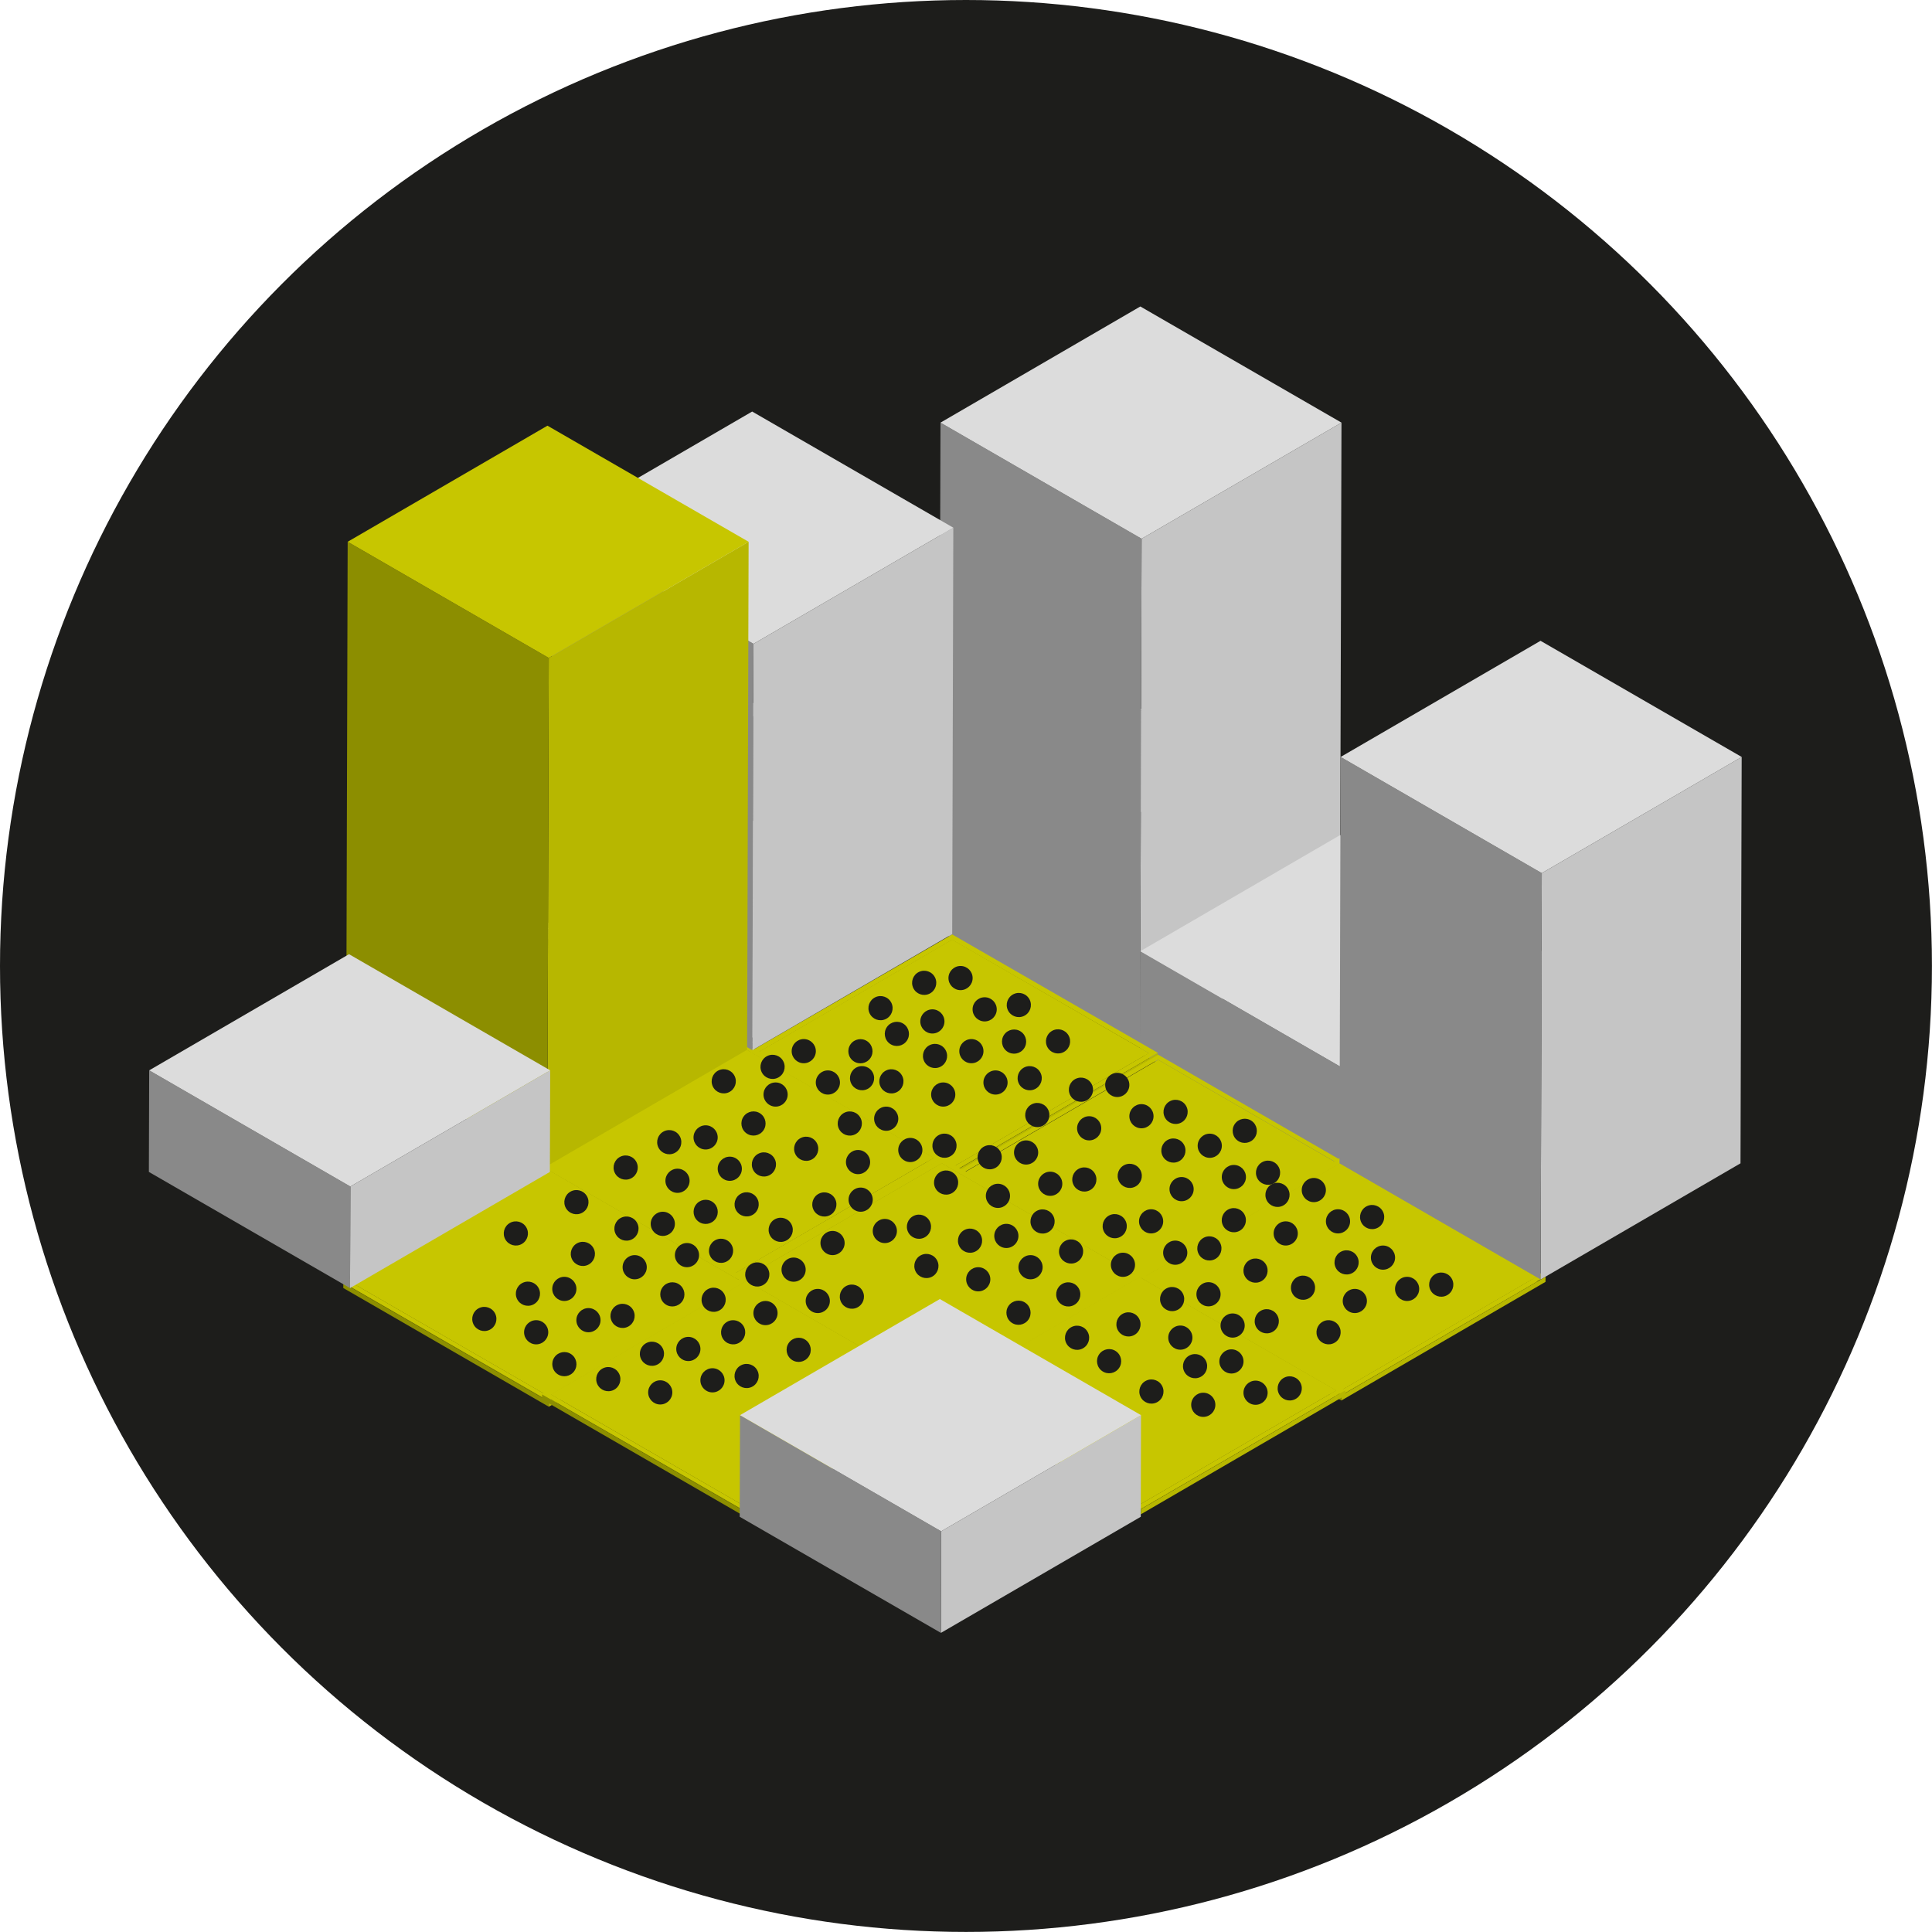 <svg xmlns="http://www.w3.org/2000/svg" viewBox="0 0 310.03 310.03"><defs><style>.cls-1{fill:#1d1d1b;}.cls-2{isolation:isolate;}.cls-3{fill:#7f7f7f;}.cls-4{fill:#898989;}.cls-5{fill:#c5c5c5;}.cls-6{fill:#dcdcdc;}.cls-7{fill:#8c8e00;}.cls-8{fill:#b7b700;}.cls-9{fill:#c7c600;}</style></defs><title>private</title><g id="Layer_5" data-name="Layer 5"><circle class="cls-1" cx="155.01" cy="155.01" r="155.01"/></g><g id="Layer_3" data-name="Layer 3"><g class="cls-2"><polygon class="cls-3" points="150.81 149.01 150.81 149.82 119.23 131.59 119.24 130.78 150.81 149.01"/><polygon class="cls-3" points="119.24 130.78 119.23 131.59 87.87 149.82 87.88 149 119.24 130.78"/><polygon class="cls-4" points="119.45 167.23 119.44 168.05 87.87 149.82 87.88 149 119.45 167.23"/><polygon class="cls-5" points="150.81 149.01 150.81 149.82 119.44 168.05 119.45 167.23 150.81 149.01"/><path class="cls-3" d="M596.67,315.14l33,19-32.77,19-33-19Zm.22,37.27,31.36-18.22L596.67,316l-31.36,18.22,31.57,18.23" transform="translate(-477.44 -185.18)"/><polygon class="cls-6" points="150.81 149.01 119.45 167.23 87.88 149 119.24 130.78 150.81 149.01"/><polygon class="cls-3" points="119.45 168.05 119.45 168.87 86.46 149.82 86.46 149 119.45 168.05"/><polygon class="cls-3" points="152.22 149.01 152.22 149.82 119.45 168.87 119.45 168.05 152.22 149.01"/></g><g class="cls-2"><polygon class="cls-5" points="183.33 113.88 183.28 130.19 151.21 148.82 151.26 132.52 183.33 113.88"/><polygon class="cls-4" points="151.26 132.52 151.21 148.82 118.94 130.19 118.99 113.89 151.26 132.52"/><polygon class="cls-6" points="183.33 113.88 151.26 132.52 118.99 113.89 151.06 95.25 183.33 113.88"/></g><g class="cls-2"><polygon class="cls-5" points="215.27 67.82 215.03 149.33 182.96 167.97 183.19 86.45 215.27 67.82"/><polygon class="cls-4" points="183.19 86.45 182.96 167.97 150.69 149.34 150.92 67.82 183.19 86.45"/><polygon class="cls-6" points="215.27 67.82 183.19 86.45 150.92 67.82 182.99 49.18 215.27 67.82"/></g><g class="cls-2"><polygon class="cls-5" points="247.33 152.63 247.28 168.94 215.21 187.57 215.26 171.27 247.33 152.63"/><polygon class="cls-4" points="215.26 171.27 215.21 187.57 182.94 168.94 182.99 152.64 215.26 171.27"/><polygon class="cls-6" points="247.33 152.63 215.26 171.27 182.99 152.64 215.06 134 247.33 152.63"/></g><g class="cls-2"><polygon class="cls-7" points="184.37 169 184.37 169.82 152.79 151.59 152.8 150.78 184.37 169"/><polygon class="cls-8" points="152.8 150.78 152.79 151.59 121.43 169.82 121.44 169 152.8 150.78"/><polygon class="cls-7" points="153.01 187.23 153 188.04 121.43 169.82 121.44 169 153.01 187.23"/><polygon class="cls-8" points="184.37 169 184.37 169.82 153 188.04 153.01 187.23 184.37 169"/><polygon class="cls-9" points="184.37 169 153.01 187.23 121.44 169 152.8 150.78 184.37 169"/><polygon class="cls-7" points="153.01 188.05 153.01 188.86 120.02 169.82 120.02 169 153.01 188.05"/><polygon class="cls-8" points="185.79 169 185.78 169.82 153.01 188.86 153.01 188.05 185.79 169"/><path class="cls-9" d="M630.24,335.13l33,19-32.78,19-33-19Zm.21,37.27,31.36-18.22L630.23,336l-31.36,18.22,31.57,18.23" transform="translate(-477.44 -185.18)"/></g><g class="cls-2"><polygon class="cls-7" points="219.84 189.69 219.84 190.51 185.88 170.9 185.88 170.08 219.84 189.69"/><polygon class="cls-8" points="185.88 170.08 185.88 170.9 152.14 190.5 152.14 189.69 185.88 170.08"/><polygon class="cls-7" points="186.1 209.3 186.1 210.12 152.14 190.5 152.14 189.69 186.1 209.3"/><polygon class="cls-8" points="219.84 189.69 219.84 190.51 186.1 210.12 186.1 209.3 219.84 189.69"/><polygon class="cls-9" points="219.84 189.69 186.1 209.3 152.14 189.69 185.88 170.08 219.84 189.69"/><polygon class="cls-7" points="186.11 210.12 186.11 210.93 150.72 190.5 150.73 189.69 186.11 210.12"/><polygon class="cls-8" points="221.26 189.69 221.25 190.51 186.11 210.93 186.11 210.12 221.26 189.69"/><path class="cls-9" d="M663.31,354.44l35.38,20.43L663.55,395.3l-35.38-20.43Zm.23,40,33.74-19.61-34-19.61-33.74,19.61,34,19.61" transform="translate(-477.44 -185.18)"/></g><g class="cls-2"><polygon class="cls-7" points="246.6 204.88 246.6 205.7 215.03 187.47 215.03 186.65 246.6 204.88"/><polygon class="cls-8" points="215.03 186.65 215.03 187.47 183.67 205.69 183.67 204.88 215.03 186.65"/><polygon class="cls-7" points="215.24 223.11 215.24 223.92 183.67 205.69 183.67 204.88 215.24 223.11"/><polygon class="cls-8" points="246.6 204.88 246.6 205.7 215.24 223.92 215.24 223.11 246.6 204.88"/><polygon class="cls-9" points="246.6 204.88 215.24 223.11 183.67 204.88 215.03 186.65 246.6 204.88"/><polygon class="cls-7" points="215.25 223.92 215.25 224.74 182.26 205.69 182.26 204.88 215.25 223.92"/><polygon class="cls-8" points="248.02 204.88 248.01 205.7 215.25 224.74 215.25 223.92 248.02 204.88"/><path class="cls-9" d="M692.47,371l33,19-32.77,19-33-19Zm.22,37.27L724,390.06l-31.57-18.23-31.36,18.22,31.57,18.23" transform="translate(-477.44 -185.18)"/></g><g class="cls-2"><polygon class="cls-7" points="149.88 185.8 149.88 186.61 115.92 167 115.92 166.19 149.88 185.8"/><polygon class="cls-8" points="115.92 166.19 115.92 167 82.17 186.61 82.17 185.8 115.92 166.19"/><polygon class="cls-7" points="116.14 205.41 116.14 206.22 82.17 186.61 82.17 185.8 116.14 205.41"/><polygon class="cls-8" points="149.88 185.8 149.88 186.61 116.14 206.22 116.14 205.41 149.88 185.8"/><path class="cls-9" d="M593.35,350.55,628.74,371,593.58,391.4,558.2,371Zm.23,40L627.32,371l-34-19.61L559.61,371l34,19.61" transform="translate(-477.44 -185.18)"/><polygon class="cls-9" points="149.88 185.8 116.14 205.41 82.17 185.8 115.92 166.19 149.88 185.8"/><polygon class="cls-7" points="116.14 206.23 116.14 207.04 80.76 186.61 80.76 185.8 116.14 206.23"/><polygon class="cls-8" points="151.3 185.8 151.29 186.61 116.14 207.04 116.14 206.23 151.3 185.8"/></g><g class="cls-2"><polygon class="cls-7" points="182.72 204.88 182.71 205.69 151.15 187.47 151.15 186.66 182.72 204.88"/><polygon class="cls-8" points="151.15 186.66 151.15 187.47 119.79 205.69 119.79 204.88 151.15 186.66"/><polygon class="cls-7" points="151.35 223.1 151.35 223.92 119.79 205.69 119.79 204.88 151.35 223.1"/><polygon class="cls-8" points="182.72 204.88 182.71 205.69 151.35 223.92 151.35 223.1 182.72 204.88"/><path class="cls-9" d="M628.58,371l33,19-32.77,19-33-19Zm.21,37.27,31.36-18.22-31.57-18.22-31.36,18.22,31.57,18.22" transform="translate(-477.44 -185.18)"/><polygon class="cls-9" points="182.72 204.88 151.35 223.1 119.79 204.88 151.15 186.66 182.72 204.88"/><polygon class="cls-7" points="151.36 223.92 151.36 224.74 118.37 205.69 118.38 204.88 151.36 223.92"/><polygon class="cls-8" points="184.13 204.88 184.13 205.69 151.36 224.74 151.36 223.92 184.13 204.88"/></g><g class="cls-2"><polygon class="cls-7" points="214.44 223.13 214.44 223.94 182.88 205.72 182.88 204.91 214.44 223.13"/><polygon class="cls-8" points="182.88 204.91 182.88 205.72 151.51 223.94 151.52 223.13 182.88 204.91"/><polygon class="cls-7" points="183.08 241.35 183.08 242.17 151.51 223.94 151.52 223.13 183.08 241.35"/><polygon class="cls-8" points="214.44 223.13 214.44 223.94 183.08 242.17 183.08 241.35 214.44 223.13"/><path class="cls-9" d="M660.31,389.26l33,19-32.77,19-33-19Zm.21,37.27,31.36-18.22-31.57-18.22L629,408.31l31.57,18.22" transform="translate(-477.44 -185.18)"/><polygon class="cls-9" points="214.44 223.13 183.08 241.35 151.52 223.13 182.88 204.91 214.44 223.13"/><polygon class="cls-7" points="183.09 242.17 183.09 242.99 150.1 223.94 150.1 223.13 183.09 242.17"/><polygon class="cls-8" points="215.86 223.13 215.85 223.94 183.09 242.99 183.09 242.17 215.86 223.13"/></g><g class="cls-2"><polygon class="cls-7" points="119.43 205.88 119.43 206.69 87.86 188.47 87.87 187.66 119.43 205.88"/><polygon class="cls-8" points="87.87 187.66 87.86 188.47 56.5 206.69 56.51 205.88 87.87 187.66"/><polygon class="cls-7" points="88.07 224.1 88.07 224.92 56.5 206.69 56.51 205.88 88.07 224.1"/><polygon class="cls-8" points="119.43 205.88 119.43 206.69 88.07 224.92 88.07 224.1 119.43 205.88"/><path class="cls-9" d="M565.3,372l33,19-32.77,19-33-19Zm.21,37.27,31.36-18.22L565.3,372.83l-31.36,18.22,31.57,18.22" transform="translate(-477.44 -185.18)"/><polygon class="cls-9" points="119.43 205.88 88.07 224.1 56.51 205.88 87.87 187.66 119.43 205.88"/><polygon class="cls-7" points="88.08 224.92 88.07 225.74 55.09 206.69 55.09 205.88 88.08 224.92"/><polygon class="cls-8" points="120.84 205.88 120.84 206.69 88.07 225.74 88.08 224.92 120.84 205.88"/></g><g class="cls-2"><polygon class="cls-7" points="151.34 223.76 151.34 224.57 119.77 206.35 119.78 205.53 151.34 223.76"/><polygon class="cls-8" points="119.78 205.53 119.77 206.35 88.41 224.58 88.41 223.76 119.78 205.53"/><polygon class="cls-7" points="119.98 241.99 119.97 242.8 88.41 224.58 88.41 223.76 119.98 241.99"/><polygon class="cls-8" points="151.34 223.76 151.34 224.57 119.97 242.8 119.98 241.99 151.34 223.76"/><polygon class="cls-9" points="151.34 223.76 119.98 241.99 88.41 223.76 119.78 205.53 151.34 223.76"/><polygon class="cls-7" points="119.98 242.8 119.98 243.62 86.99 224.57 86.99 223.76 119.98 242.8"/><polygon class="cls-8" points="152.75 223.76 152.75 224.57 119.98 243.62 119.98 242.8 152.75 223.76"/><path class="cls-9" d="M597.2,389.89l33,19-32.78,19-33-19Zm.21,37.27,31.37-18.23-31.57-18.22-31.37,18.23,31.57,18.22" transform="translate(-477.44 -185.18)"/></g><g class="cls-2"><polygon class="cls-5" points="279.49 121.47 279.3 186.68 247.23 205.32 247.41 140.11 279.49 121.47"/><polygon class="cls-4" points="247.41 140.11 247.23 205.32 214.95 186.68 215.13 121.47 247.41 140.11"/><polygon class="cls-6" points="279.49 121.47 247.41 140.11 215.13 121.47 247.21 102.83 279.49 121.47"/></g><g class="cls-2"><polygon class="cls-5" points="152.98 84.68 152.8 149.89 120.73 168.53 120.91 103.32 152.98 84.68"/><polygon class="cls-4" points="120.91 103.32 120.73 168.53 88.44 149.89 88.63 84.68 120.91 103.32"/><polygon class="cls-6" points="152.98 84.68 120.91 103.32 88.63 84.68 120.7 66.04 152.98 84.68"/></g><g class="cls-2"><polygon class="cls-8" points="120.13 86.94 119.89 168.46 87.83 187.09 88.06 105.58 120.13 86.94"/><polygon class="cls-7" points="88.06 105.58 87.83 187.09 55.56 168.46 55.79 86.94 88.06 105.58"/><polygon class="cls-9" points="120.13 86.94 88.06 105.58 55.79 86.94 87.85 68.31 120.13 86.94"/></g><g class="cls-2"><polygon class="cls-5" points="88.29 171.76 88.24 188.06 56.17 206.7 56.22 190.4 88.29 171.76"/><polygon class="cls-4" points="56.22 190.4 56.17 206.7 23.89 188.06 23.94 171.76 56.22 190.4"/><polygon class="cls-6" points="88.29 171.76 56.22 190.4 23.94 171.76 56.01 153.12 88.29 171.76"/></g><g class="cls-2"><polygon class="cls-5" points="183.1 227.09 183.06 243.4 150.99 262.03 151.03 245.73 183.1 227.09"/><polygon class="cls-4" points="151.03 245.73 150.99 262.03 118.7 243.4 118.75 227.09 151.03 245.73"/><polygon class="cls-6" points="183.1 227.09 151.03 245.73 118.75 227.09 150.82 208.46 183.1 227.09"/></g></g><g id="people"><circle class="cls-1" cx="149.62" cy="163.91" r="1.94"/><circle class="cls-1" cx="158.01" cy="161.97" r="1.94"/><circle class="cls-1" cx="154.14" cy="156.95" r="1.94"/><circle class="cls-1" cx="625.74" cy="342.88" r="1.94" transform="translate(-564.05 116.88) rotate(-25.44)"/><circle class="cls-1" cx="618.74" cy="346.94" r="1.94" transform="translate(-566.48 114.27) rotate(-25.44)"/><circle class="cls-1" cx="640.93" cy="346.44" r="1.94" transform="translate(-564.11 123.75) rotate(-25.44)"/><circle class="cls-1" cx="151.36" cy="175.64" r="1.94"/><circle class="cls-1" cx="159.75" cy="173.71" r="1.94"/><circle class="cls-1" cx="155.88" cy="168.68" r="1.94"/><circle class="cls-1" cx="627.48" cy="354.61" r="1.94" transform="translate(-568.92 118.77) rotate(-25.44)"/><circle class="cls-1" cx="620.48" cy="358.68" r="1.94" transform="translate(-571.35 116.16) rotate(-25.44)"/><circle class="cls-1" cx="642.67" cy="358.18" r="1.94" transform="translate(-568.98 125.64) rotate(-25.44)"/><circle class="cls-1" cx="174.78" cy="181.06" r="1.94"/><circle class="cls-1" cx="183.17" cy="179.12" r="1.94"/><circle class="cls-1" cx="179.29" cy="174.1" r="1.94"/><circle class="cls-1" cx="650.9" cy="360.03" r="1.94" transform="translate(-568.98 129.35) rotate(-25.44)"/><circle class="cls-1" cx="643.9" cy="364.09" r="1.94" transform="translate(-571.41 126.74) rotate(-25.44)"/><circle class="cls-1" cx="666.09" cy="363.59" r="1.94" transform="translate(-569.04 136.22) rotate(-25.44)"/><circle class="cls-1" cx="137.69" cy="186.48" r="1.94"/><circle class="cls-1" cx="146.08" cy="184.54" r="1.94"/><circle class="cls-1" cx="142.21" cy="179.52" r="1.94"/><circle class="cls-1" cx="613.81" cy="365.45" r="1.94" transform="translate(-574.91 113.95) rotate(-25.44)"/><circle class="cls-1" cx="606.81" cy="369.51" r="1.94" transform="translate(-577.33 111.33) rotate(-25.44)"/><circle class="cls-1" cx="629" cy="369.01" r="1.94" transform="translate(-574.96 120.82) rotate(-25.44)"/><circle class="cls-1" cx="124.46" cy="175.64" r="1.94"/><circle class="cls-1" cx="132.85" cy="173.71" r="1.94"/><circle class="cls-1" cx="128.98" cy="168.68" r="1.94"/><circle class="cls-1" cx="601.41" cy="356.36" r="1.94" transform="translate(-572.2 107.74) rotate(-25.44)"/><circle class="cls-1" cx="593.58" cy="358.68" r="1.94" transform="translate(-573.96 104.6) rotate(-25.44)"/><circle class="cls-1" cx="615.77" cy="358.18" r="1.94" transform="translate(-571.59 114.08) rotate(-25.44)"/><circle class="cls-1" cx="108.72" cy="189.48" r="1.94"/><circle class="cls-1" cx="117.11" cy="187.55" r="1.94"/><circle class="cls-1" cx="113.23" cy="182.52" r="1.94"/><circle class="cls-1" cx="584.84" cy="368.45" r="1.94" transform="translate(-579.01 101.79) rotate(-25.44)"/><circle class="cls-1" cx="577.84" cy="372.52" r="1.94" transform="translate(-581.43 99.18) rotate(-25.44)"/><circle class="cls-1" cx="600.02" cy="372.02" r="1.94" transform="translate(-579.06 108.66) rotate(-25.44)"/><circle class="cls-1" cx="133.6" cy="199.47" r="1.94"/><circle class="cls-1" cx="141.99" cy="197.54" r="1.94"/><circle class="cls-1" cx="138.11" cy="192.51" r="1.94"/><circle class="cls-1" cx="609.72" cy="378.44" r="1.94" transform="translate(-580.88 113.45) rotate(-25.44)"/><circle class="cls-1" cx="602.72" cy="382.51" r="1.94" transform="translate(-583.31 110.84) rotate(-25.44)"/><circle class="cls-1" cx="624.9" cy="382.01" r="1.94" transform="translate(-580.94 120.32) rotate(-25.44)"/><circle class="cls-1" cx="160.14" cy="191.9" r="1.94"/><circle class="cls-1" cx="168.53" cy="189.96" r="1.94"/><circle class="cls-1" cx="164.66" cy="184.94" r="1.94"/><circle class="cls-1" cx="636.26" cy="370.86" r="1.94" transform="translate(-575.06 124.12) rotate(-25.44)"/><circle class="cls-1" cx="629.26" cy="374.93" r="1.94" transform="translate(-577.48 121.5) rotate(-25.44)"/><circle class="cls-1" cx="651.45" cy="374.43" r="1.94" transform="translate(-575.12 130.99) rotate(-25.44)"/><circle class="cls-1" cx="189.61" cy="190.82" r="1.94"/><circle class="cls-1" cx="198" cy="188.88" r="1.94"/><circle class="cls-1" cx="194.13" cy="183.86" r="1.94"/><circle class="cls-1" cx="665.73" cy="369.79" r="1.94" transform="translate(-571.73 136.67) rotate(-25.44)"/><circle class="cls-1" cx="658.73" cy="373.85" r="1.94" transform="translate(-574.16 134.06) rotate(-25.44)"/><circle class="cls-1" cx="680.92" cy="373.35" r="1.94" transform="translate(-571.79 143.54) rotate(-25.44)"/><circle class="cls-1" cx="206.32" cy="197.93" r="1.94"/><circle class="cls-1" cx="214.71" cy="195.99" r="1.94"/><circle class="cls-1" cx="210.83" cy="190.97" r="1.94"/><circle class="cls-1" cx="682.44" cy="376.9" r="1.94" transform="translate(-573.17 144.54) rotate(-25.44)"/><circle class="cls-1" cx="675.44" cy="380.96" r="1.94" transform="translate(-575.6 141.93) rotate(-25.44)"/><circle class="cls-1" cx="697.63" cy="380.46" r="1.94" transform="translate(-573.23 151.41) rotate(-25.44)"/><circle class="cls-1" cx="217.41" cy="208.77" r="1.94"/><circle class="cls-1" cx="225.8" cy="206.83" r="1.94"/><circle class="cls-1" cx="221.93" cy="201.81" r="1.94"/><circle class="cls-1" cx="693.53" cy="387.73" r="1.94" transform="translate(-576.75 150.36) rotate(-25.44)"/><circle class="cls-1" cx="686.53" cy="391.8" r="1.94" transform="translate(-579.17 147.74) rotate(-25.44)"/><circle class="cls-1" cx="708.72" cy="391.3" r="1.94" transform="translate(-576.81 157.23) rotate(-25.44)"/><circle class="cls-1" cx="189.41" cy="214.65" r="1.94"/><circle class="cls-1" cx="197.8" cy="212.71" r="1.94"/><circle class="cls-1" cx="193.93" cy="207.69" r="1.94"/><circle class="cls-1" cx="665.53" cy="393.62" r="1.94" transform="translate(-581.99 138.9) rotate(-25.44)"/><circle class="cls-1" cx="658.53" cy="397.68" r="1.94" transform="translate(-584.42 136.29) rotate(-25.44)"/><circle class="cls-1" cx="680.72" cy="397.18" r="1.94" transform="translate(-582.05 145.77) rotate(-25.44)"/><circle class="cls-1" cx="180.2" cy="202.96" r="1.94"/><circle class="cls-1" cx="188.59" cy="201.02" r="1.94"/><circle class="cls-1" cx="184.72" cy="195.99" r="1.94"/><circle class="cls-1" cx="656.32" cy="381.92" r="1.94" transform="translate(-577.86 133.81) rotate(-25.44)"/><circle class="cls-1" cx="649.32" cy="385.99" r="1.94" transform="translate(-580.29 131.19) rotate(-25.44)"/><circle class="cls-1" cx="671.51" cy="385.49" r="1.94" transform="translate(-577.92 140.68) rotate(-25.44)"/><circle class="cls-1" cx="156.98" cy="205.29" r="1.94"/><circle class="cls-1" cx="165.37" cy="203.35" r="1.94"/><circle class="cls-1" cx="161.49" cy="198.33" r="1.94"/><circle class="cls-1" cx="633.1" cy="384.25" r="1.94" transform="translate(-581.11 124.06) rotate(-25.44)"/><circle class="cls-1" cx="626.1" cy="388.32" r="1.94" transform="translate(-583.54 121.44) rotate(-25.44)"/><circle class="cls-1" cx="648.87" cy="392.87" r="1.94" transform="translate(-583.29 131.67) rotate(-25.44)"/><circle class="cls-1" cx="650.28" cy="399.83" r="1.94" transform="translate(-586.14 132.95) rotate(-25.44)"/><circle class="cls-1" cx="644.74" cy="381.17" r="1.94" transform="translate(-578.66 128.76) rotate(-25.44)"/><circle class="cls-1" cx="647.22" cy="352.29" r="1.94" transform="translate(-566.87 185.63) rotate(-30)"/><circle class="cls-1" cx="569.93" cy="378.09" r="1.94" transform="translate(-590.12 150.44) rotate(-30)"/><circle class="cls-1" cx="597.25" cy="378.44" r="1.94" transform="translate(-586.64 164.15) rotate(-30)"/><circle class="cls-1" cx="678.92" cy="389.07" r="1.94" transform="translate(-581.02 206.41) rotate(-30)"/><circle class="cls-1" cx="690.64" cy="398.97" r="1.94" transform="translate(-584.4 213.59) rotate(-30)"/><circle class="cls-1" cx="560.22" cy="383.11" r="1.94" transform="translate(-593.94 146.26) rotate(-30)"/><circle class="cls-1" cx="595.09" cy="398.97" r="1.94" transform="translate(-597.2 165.82) rotate(-30)"/><circle class="cls-1" cx="585.32" cy="392.87" r="1.94" transform="translate(-549.12 463.21) rotate(-55.12)"/><circle class="cls-1" cx="615.51" cy="353.86" r="1.94" transform="translate(-504.2 471.27) rotate(-55.12)"/><circle class="cls-1" cx="621.36" cy="351.07" r="1.94" transform="translate(-499.41 474.88) rotate(-55.12)"/><circle class="cls-1" cx="640.16" cy="352.31" r="1.94" transform="translate(-492.37 490.83) rotate(-55.12)"/><circle class="cls-1" cx="677.18" cy="366.63" r="1.94" transform="translate(-488.27 527.33) rotate(-55.12)"/><circle class="cls-1" cx="655.41" cy="403.59" r="1.94" transform="translate(-527.91 525.3) rotate(-55.12)"/><circle class="cls-1" cx="640.87" cy="395.82" r="1.94" transform="translate(-527.76 510.04) rotate(-55.12)"/><circle class="cls-1" cx="598.34" cy="365.45" r="1.94" transform="translate(-521.05 462.15) rotate(-55.12)"/><circle class="cls-1" cx="590.67" cy="379.63" r="1.94" transform="translate(-535.97 461.93) rotate(-55.12)"/><circle class="cls-1" cx="605.59" cy="401.77" r="1.94" transform="translate(-547.74 483.65) rotate(-55.12)"/><circle class="cls-1" cx="568" cy="404.08" r="1.94" transform="translate(-565.74 453.79) rotate(-55.12)"/><circle class="cls-1" cx="122.84" cy="210.71" r="1.94"/><circle class="cls-1" cx="131.23" cy="208.77" r="1.94"/><circle class="cls-1" cx="127.35" cy="203.74" r="1.94"/><circle class="cls-1" cx="598.96" cy="389.67" r="1.94" transform="translate(-586.75 109.92) rotate(-25.44)"/><circle class="cls-1" cx="591.96" cy="393.74" r="1.94" transform="translate(-589.18 107.3) rotate(-25.44)"/><circle class="cls-1" cx="614.14" cy="393.24" r="1.94" transform="translate(-586.81 116.78) rotate(-25.44)"/><circle class="cls-1" cx="101.85" cy="203.35" r="1.94"/><circle class="cls-1" cx="110.24" cy="201.41" r="1.94"/><circle class="cls-1" cx="106.36" cy="196.39" r="1.94"/><circle class="cls-1" cx="577.97" cy="382.32" r="1.94" transform="translate(-585.63 100.18) rotate(-25.44)"/><circle class="cls-1" cx="570.97" cy="386.38" r="1.94" transform="translate(-588.05 97.57) rotate(-25.44)"/><circle class="cls-1" cx="593.15" cy="385.88" r="1.94" transform="translate(-585.69 107.05) rotate(-25.44)"/><circle class="cls-1" cx="86.04" cy="213.79" r="1.94"/><circle class="cls-1" cx="94.43" cy="211.85" r="1.94"/><circle class="cls-1" cx="90.56" cy="206.83" r="1.94"/><circle class="cls-1" cx="562.16" cy="392.76" r="1.94" transform="translate(-591.65 94.41) rotate(-25.44)"/><circle class="cls-1" cx="555.16" cy="396.82" r="1.94" transform="translate(-594.07 91.79) rotate(-25.44)"/><circle class="cls-1" cx="577.35" cy="396.32" r="1.94" transform="translate(-591.71 101.28) rotate(-25.44)"/><circle class="cls-1" cx="105.95" cy="223.44" r="1.94"/><circle class="cls-1" cx="114.33" cy="221.5" r="1.94"/><circle class="cls-1" cx="110.46" cy="216.47" r="1.94"/><circle class="cls-1" cx="582.06" cy="402.4" r="1.94" transform="translate(-593.86 103.89) rotate(-25.44)"/><circle class="cls-1" cx="575.06" cy="406.47" r="1.94" transform="translate(-596.29 101.28) rotate(-25.44)"/><circle class="cls-1" cx="597.25" cy="405.97" r="1.94" transform="translate(-593.92 110.76) rotate(-25.44)"/><circle class="cls-1" cx="193.09" cy="225.43" r="1.94"/><circle class="cls-1" cx="201.48" cy="223.49" r="1.94"/><circle class="cls-1" cx="197.61" cy="218.47" r="1.94"/><circle class="cls-1" cx="669.21" cy="404.39" r="1.94" transform="translate(-586.26 141.52) rotate(-25.44)"/><circle class="cls-1" cx="662.21" cy="408.46" r="1.94" transform="translate(-588.69 138.91) rotate(-25.44)"/><circle class="cls-1" cx="684.4" cy="407.96" r="1.94" transform="translate(-586.32 148.39) rotate(-25.44)"/></g></svg>